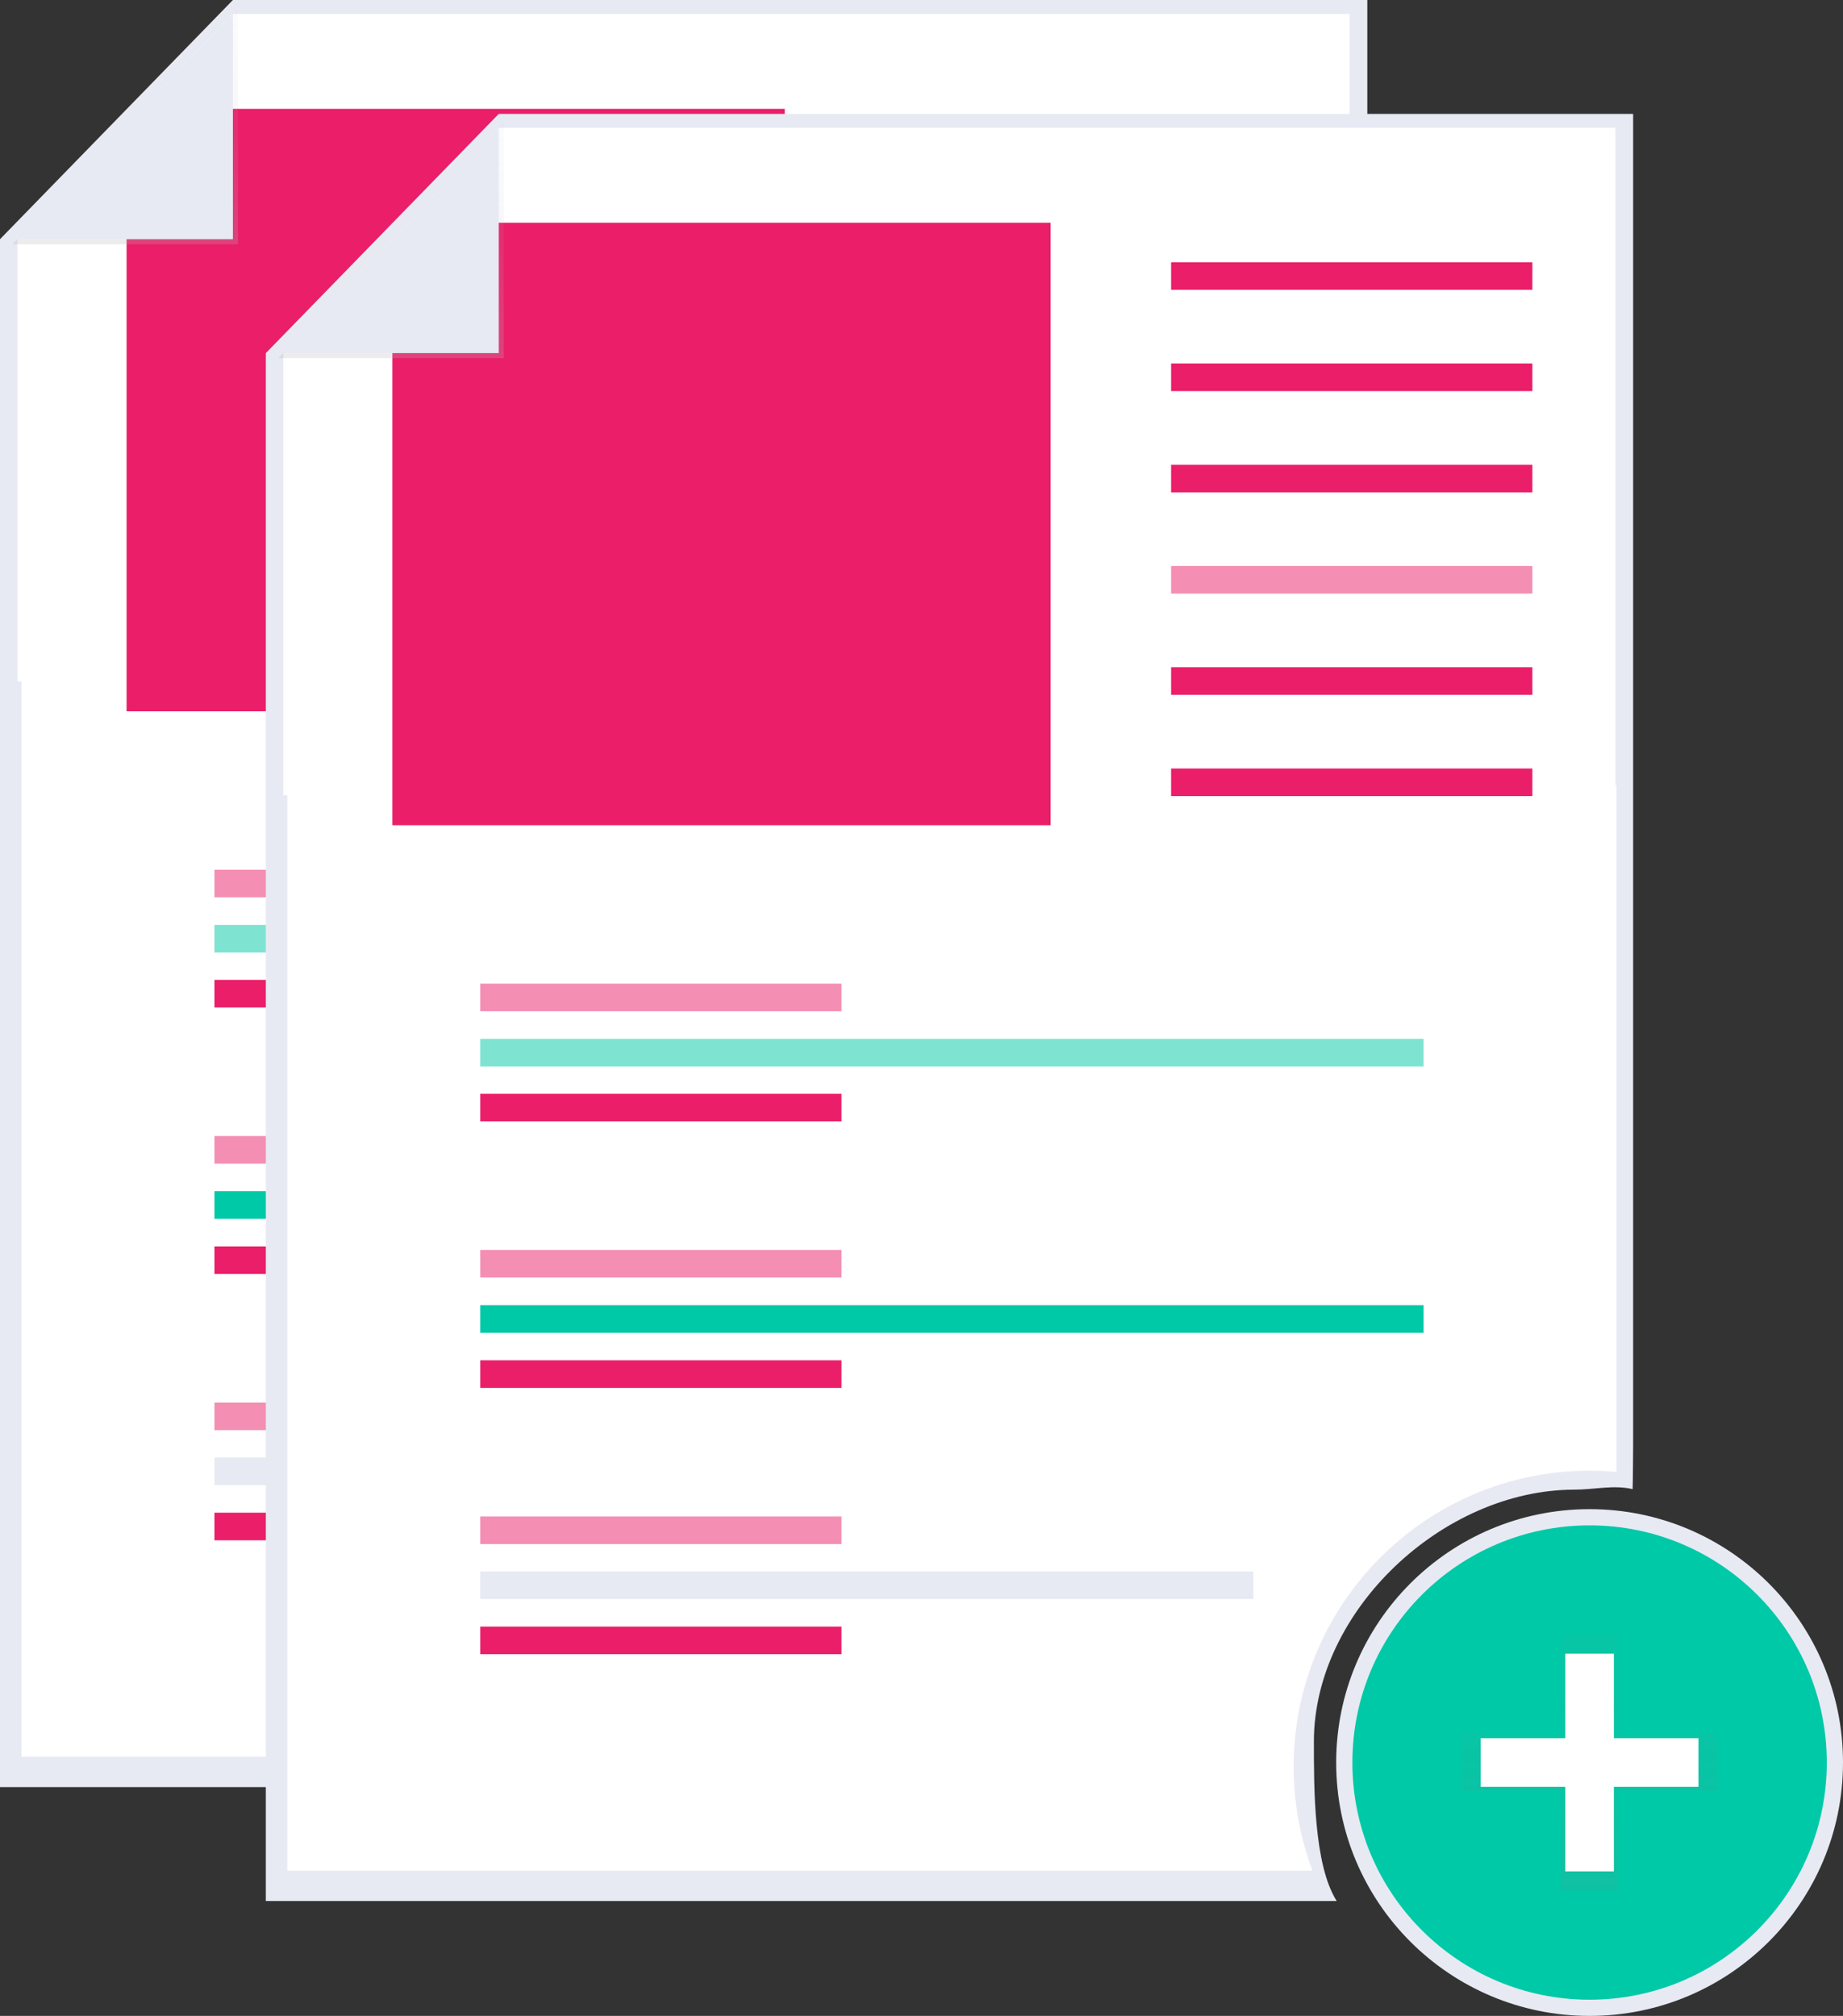 <?xml version="1.0" encoding="utf-8"?>
<!-- Generator: Adobe Illustrator 23.0.1, SVG Export Plug-In . SVG Version: 6.00 Build 0)  -->
<svg xmlns="http://www.w3.org/2000/svg" xmlns:xlink="http://www.w3.org/1999/xlink" x="0px" y="0px"
	 viewBox="0 0 728 796.4" style="enable-background:new 0 0 728 796.4;" xml:space="preserve">
<rect x="0" y="0" width="728" height="796.4" fill="#333333" stroke="none"/>
<style type="text/css">
	.add-file-0{fill:#E7EAF3;}
	.add-file-1{fill:#FFFFFF;}
	.add-file-2{fill:#EA1E69;}
	.add-file-3{fill:#00C9A7;}
</style>
<path class="add-file-0 fill-gray-300" d="M414,643c0-51.8,51.1-99.5,102.9-99.5c7.9,0,15.6-2,23-0.2c0.1-2.3,0.2-15.5,0.2-17.8V0H92L0,94.5V706h423
	C413.9,691.6,414,661.3,414,643z"/>
<path class="add-file-1 fill-white" d="M406,653c0-64.6,52.4-117,117-117c3.5,0,7,0.2,10.5,0.5V265.2H8.5V694h404.9C408.5,680.9,406,667,406,653z"/>
<polygon class="add-file-1 fill-white" points="533.1,269.2 6.9,269.2 6.9,94.5 92,5.5 533.1,5.5 "/>
<rect x="357.6" y="58.6" class="add-file-2 fill-primary" width="142.7" height="10.9"/>
<rect x="357.6" y="98.6" class="add-file-2 fill-primary" width="142.7" height="10.9"/>
<rect x="357.6" y="138.6" class="add-file-2 fill-primary" width="142.7" height="10.9"/>
<rect x="357.6" y="178.6" class="add-file-2 fill-primary" opacity=".5" width="142.7" height="10.9"/>
<rect x="357.6" y="218.6" class="add-file-2 fill-primary" width="142.7" height="10.9"/>
<rect x="357.6" y="258.6" class="add-file-2 fill-primary" width="142.7" height="10.9"/>
<rect x="84.7" y="343.6" class="add-file-2 fill-primary" opacity=".5" width="142.7" height="10.9"/>
<rect x="84.7" y="387.1" class="add-file-2 fill-primary" width="142.7" height="10.9"/>
<rect x="84.7" y="365.4" class="add-file-3 fill-success" opacity=".5" width="372.6" height="10.9"/>
<rect x="84.7" y="448.8" class="add-file-2 fill-primary" opacity=".5" width="142.7" height="10.9"/>
<rect x="84.7" y="492.4" class="add-file-2 fill-primary" width="142.7" height="10.9"/>
<rect x="84.7" y="470.6" class="add-file-3 fill-success" width="372.6" height="10.9"/>
<rect x="84.7" y="554.1" class="add-file-2 fill-primary" opacity=".5" width="142.7" height="10.9"/>
<rect x="84.7" y="597.6" class="add-file-2 fill-primary" width="142.7" height="10.9"/>
<rect x="84.7" y="575.8" class="add-file-0 fill-gray-300" width="305.4" height="10.9"/>
<polygon class="add-file-2 fill-primary" points="310,281 50,281 50,54 59,43 79.8,43 310,43 "/>
<linearGradient id="AddFileID1" gradientUnits="userSpaceOnUse" x1="49.455" y1="699.5" x2="49.455" y2="792.5" gradientTransform="matrix(1 0 0 -1 0 796)">
	<stop  offset="0" style="stop-color:#B3B3B3;stop-opacity:0.25"/>
	<stop  offset="0.54" style="stop-color:#B3B3B3;stop-opacity:0.1"/>
	<stop  offset="1" style="stop-color:#B3B3B3;stop-opacity:5.000000e-02"/>
</linearGradient>
<polygon fill="url(#AddFileID1)" points="4.9,96.5 94,96.5 94,3.5 "/>
<polygon class="add-file-0 fill-gray-300" points="6.9,94.5 92,94.5 92,5.5 "/>
<g>
	<circle class="add-file-0 fill-gray-300" cx="627.9" cy="696.3" r="100.1"/>
</g>
<circle class="add-file-3 fill-success" cx="627.9" cy="696.3" r="93.7"/>
<g opacity=".5">
		<linearGradient id="AddFileID2" gradientUnits="userSpaceOnUse" x1="627.87" y1="49.18" x2="627.87" y2="150.32" gradientTransform="matrix(1 0 0 -1 0 796)">
		<stop  offset="0" style="stop-color:#808080;stop-opacity:0.25"/>
		<stop  offset="0.54" style="stop-color:#808080;stop-opacity:0.12"/>
		<stop  offset="1" style="stop-color:#808080;stop-opacity:0.1"/>
	</linearGradient>
	<polygon fill="url(#AddFileID2)" points="678.4,685 639.2,685 639.2,645.7 616.6,645.7 616.6,685 577.3,685 577.3,707.5 616.6,707.5
		616.6,746.8 639.2,746.8 639.2,707.5 678.4,707.5 	"/>
</g>
<rect x="618.3" y="653.3" class="add-file-1 fill-white" width="19.2" height="86"/>
<rect x="584.9" y="686.7" class="add-file-1 fill-white" width="86" height="19.2"/>
<path class="add-file-0 fill-gray-300" d="M519,688c0-51.8,51.1-99.5,102.9-99.5c7.9,0,15.6-2,23-0.2c0.1-2.3,0.2-15.5,0.2-17.8V45H197l-92,94.5V751h423
	C518.9,736.6,519,706.3,519,688z"/>
<path class="add-file-1 fill-white" d="M511,698c0-64.6,52.4-117,117-117l0,0c3.5,0,7,0.2,10.5,0.5V310.2h-525V739h404.9C513.5,725.9,511,712,511,698z
	"/>
<polygon class="add-file-1 fill-white" points="638.1,314.2 111.9,314.2 111.9,139.5 197,50.5 638.1,50.5 "/>
<rect x="462.6" y="103.6" class="add-file-2 fill-primary" width="142.7" height="10.9"/>
<rect x="462.6" y="143.6" class="add-file-2 fill-primary" width="142.7" height="10.9"/>
<rect x="462.6" y="183.6" class="add-file-2 fill-primary" width="142.7" height="10.9"/>
<rect x="462.6" y="223.6" class="add-file-2 fill-primary" opacity=".5" width="142.7" height="10.9"/>
<rect x="462.6" y="263.6" class="add-file-2 fill-primary" width="142.7" height="10.9"/>
<rect x="462.6" y="303.6" class="add-file-2 fill-primary" width="142.7" height="10.9"/>
<rect x="189.7" y="388.6" class="add-file-2 fill-primary" opacity=".5" width="142.7" height="10.9"/>
<rect x="189.7" y="432.1" class="add-file-2 fill-primary" width="142.7" height="10.9"/>
<rect x="189.7" y="410.4" class="add-file-3 fill-success" opacity=".5" width="372.6" height="10.9"/>
<rect x="189.7" y="493.8" class="add-file-2 fill-primary" opacity=".5" width="142.7" height="10.9"/>
<rect x="189.7" y="537.4" class="add-file-2 fill-primary" width="142.7" height="10.9"/>
<rect x="189.7" y="515.6" class="add-file-3 fill-success" width="372.6" height="10.9"/>
<rect x="189.7" y="599.1" class="add-file-2 fill-primary" opacity=".5" width="142.7" height="10.9"/>
<rect x="189.7" y="642.6" class="add-file-2 fill-primary" width="142.7" height="10.9"/>
<rect x="189.7" y="620.8" class="add-file-0 fill-gray-300" width="305.4" height="10.9"/>
<polygon class="add-file-2 fill-primary" points="415,326 155,326 155,99 164,88 184.8,88 415,88 "/>
<linearGradient id="AddFileID3" gradientUnits="userSpaceOnUse" x1="154.455" y1="654.5" x2="154.455" y2="747.5" gradientTransform="matrix(1 0 0 -1 0 796)">
	<stop  offset="0" style="stop-color:#B3B3B3;stop-opacity:0.25"/>
	<stop  offset="0.54" style="stop-color:#B3B3B3;stop-opacity:0.1"/>
	<stop  offset="1" style="stop-color:#B3B3B3;stop-opacity:5.000000e-02"/>
</linearGradient>
<polygon fill="url(#AddFileID3)" points="109.9,141.5 199,141.5 199,48.5 "/>
<polygon class="add-file-0 fill-gray-300" points="111.9,139.5 197,139.5 197,50.5 "/>
</svg>
